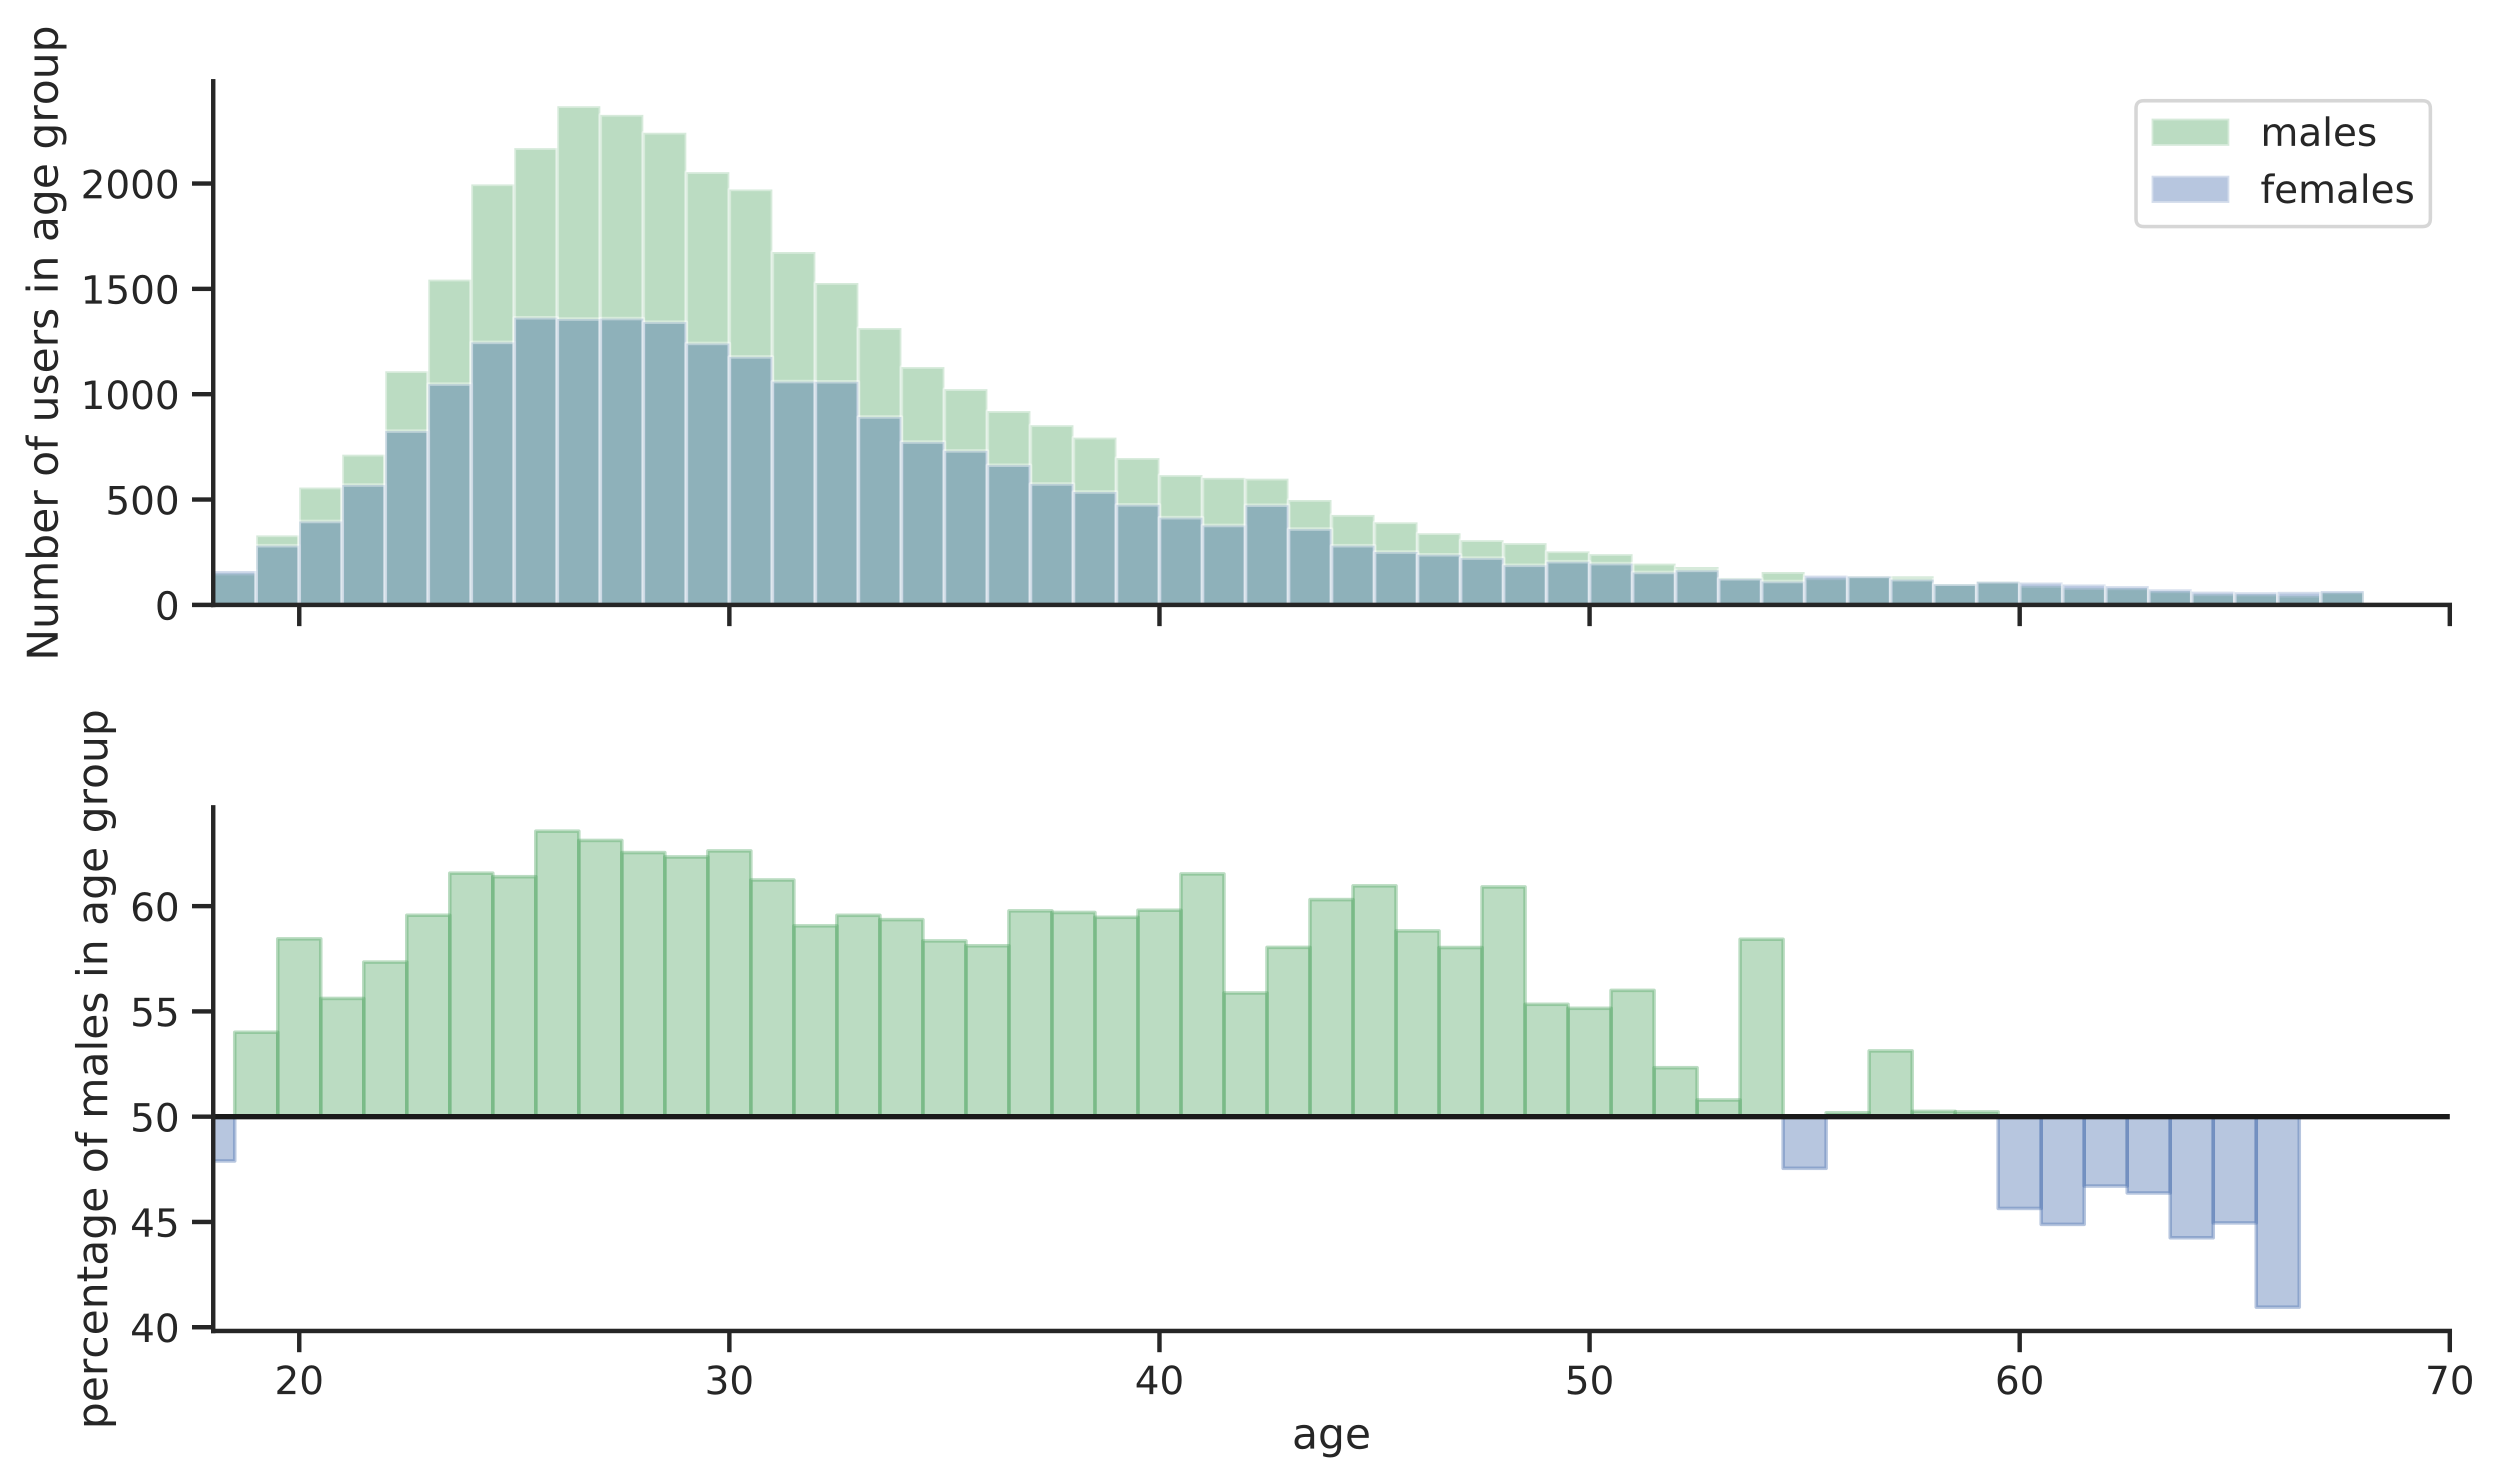 <?xml version="1.0" encoding="utf-8" standalone="no"?>
<!DOCTYPE svg PUBLIC "-//W3C//DTD SVG 1.1//EN"
  "http://www.w3.org/Graphics/SVG/1.1/DTD/svg11.dtd">
<!-- Created with matplotlib (https://matplotlib.org/) -->
<svg height="419.407pt" version="1.1" viewBox="0 0 707.087 419.407" width="707.087pt" xmlns="http://www.w3.org/2000/svg" xmlns:xlink="http://www.w3.org/1999/xlink">
 <defs>
  <style type="text/css">
*{stroke-linecap:butt;stroke-linejoin:round;}
  </style>
 </defs>
 <g id="figure_1">
  <g id="patch_1">
   <path d="M -0 419.407 
L 707.087 419.407 
L 707.087 0 
L -0 0 
z
" style="fill:#ffffff;"/>
  </g>
  <g id="axes_1">
   <g id="patch_2">
    <path d="M 60.309 171.084 
L 692.889 171.084 
L 692.889 22.99 
L 60.309 22.99 
z
" style="fill:#ffffff;"/>
   </g>
   <g id="matplotlib.axis_1">
    <g id="xtick_1">
     <g id="line2d_1">
      <defs>
       <path d="M 0 0 
L 0 6 
" id="mfa1f2e571d" style="stroke:#262626;stroke-width:1.25;"/>
      </defs>
      <g>
       <use style="fill:#262626;stroke:#262626;stroke-width:1.25;" x="84.639" xlink:href="#mfa1f2e571d" y="171.084"/>
      </g>
     </g>
    </g>
    <g id="xtick_2">
     <g id="line2d_2">
      <g>
       <use style="fill:#262626;stroke:#262626;stroke-width:1.25;" x="206.289" xlink:href="#mfa1f2e571d" y="171.084"/>
      </g>
     </g>
    </g>
    <g id="xtick_3">
     <g id="line2d_3">
      <g>
       <use style="fill:#262626;stroke:#262626;stroke-width:1.25;" x="327.939" xlink:href="#mfa1f2e571d" y="171.084"/>
      </g>
     </g>
    </g>
    <g id="xtick_4">
     <g id="line2d_4">
      <g>
       <use style="fill:#262626;stroke:#262626;stroke-width:1.25;" x="449.589" xlink:href="#mfa1f2e571d" y="171.084"/>
      </g>
     </g>
    </g>
    <g id="xtick_5">
     <g id="line2d_5">
      <g>
       <use style="fill:#262626;stroke:#262626;stroke-width:1.25;" x="571.239" xlink:href="#mfa1f2e571d" y="171.084"/>
      </g>
     </g>
    </g>
    <g id="xtick_6">
     <g id="line2d_6">
      <g>
       <use style="fill:#262626;stroke:#262626;stroke-width:1.25;" x="692.889" xlink:href="#mfa1f2e571d" y="171.084"/>
      </g>
     </g>
    </g>
   </g>
   <g id="matplotlib.axis_2">
    <g id="ytick_1">
     <g id="line2d_7">
      <defs>
       <path d="M 0 0 
L -6 0 
" id="m34f28b45ad" style="stroke:#262626;stroke-width:1.25;"/>
      </defs>
      <g>
       <use style="fill:#262626;stroke:#262626;stroke-width:1.25;" x="60.309" xlink:href="#m34f28b45ad" y="171.084"/>
      </g>
     </g>
     <g id="text_1">
      <!-- 0 -->
      <defs>
       <path d="M 31.781 66.406 
Q 24.172 66.406 20.328 58.906 
Q 16.5 51.422 16.5 36.375 
Q 16.5 21.391 20.328 13.891 
Q 24.172 6.391 31.781 6.391 
Q 39.453 6.391 43.281 13.891 
Q 47.125 21.391 47.125 36.375 
Q 47.125 51.422 43.281 58.906 
Q 39.453 66.406 31.781 66.406 
z
M 31.781 74.219 
Q 44.047 74.219 50.516 64.516 
Q 56.984 54.828 56.984 36.375 
Q 56.984 17.969 50.516 8.266 
Q 44.047 -1.422 31.781 -1.422 
Q 19.531 -1.422 13.062 8.266 
Q 6.594 17.969 6.594 36.375 
Q 6.594 54.828 13.062 64.516 
Q 19.531 74.219 31.781 74.219 
z
" id="DejaVuSans-48"/>
      </defs>
      <g style="fill:#262626;" transform="translate(43.81 175.263)scale(0.11 -0.11)">
       <use xlink:href="#DejaVuSans-48"/>
      </g>
     </g>
    </g>
    <g id="ytick_2">
     <g id="line2d_8">
      <g>
       <use style="fill:#262626;stroke:#262626;stroke-width:1.25;" x="60.309" xlink:href="#m34f28b45ad" y="141.291"/>
      </g>
     </g>
     <g id="text_2">
      <!-- 500 -->
      <defs>
       <path d="M 10.797 72.906 
L 49.516 72.906 
L 49.516 64.594 
L 19.828 64.594 
L 19.828 46.734 
Q 21.969 47.469 24.109 47.828 
Q 26.266 48.188 28.422 48.188 
Q 40.625 48.188 47.75 41.5 
Q 54.891 34.812 54.891 23.391 
Q 54.891 11.625 47.562 5.094 
Q 40.234 -1.422 26.906 -1.422 
Q 22.312 -1.422 17.547 -0.641 
Q 12.797 0.141 7.719 1.703 
L 7.719 11.625 
Q 12.109 9.234 16.797 8.062 
Q 21.484 6.891 26.703 6.891 
Q 35.156 6.891 40.078 11.328 
Q 45.016 15.766 45.016 23.391 
Q 45.016 31 40.078 35.438 
Q 35.156 39.891 26.703 39.891 
Q 22.75 39.891 18.812 39.016 
Q 14.891 38.141 10.797 36.281 
z
" id="DejaVuSans-53"/>
      </defs>
      <g style="fill:#262626;" transform="translate(29.812 145.47)scale(0.11 -0.11)">
       <use xlink:href="#DejaVuSans-53"/>
       <use x="63.623" xlink:href="#DejaVuSans-48"/>
       <use x="127.246" xlink:href="#DejaVuSans-48"/>
      </g>
     </g>
    </g>
    <g id="ytick_3">
     <g id="line2d_9">
      <g>
       <use style="fill:#262626;stroke:#262626;stroke-width:1.25;" x="60.309" xlink:href="#m34f28b45ad" y="111.497"/>
      </g>
     </g>
     <g id="text_3">
      <!-- 1000 -->
      <defs>
       <path d="M 12.406 8.297 
L 28.516 8.297 
L 28.516 63.922 
L 10.984 60.406 
L 10.984 69.391 
L 28.422 72.906 
L 38.281 72.906 
L 38.281 8.297 
L 54.391 8.297 
L 54.391 0 
L 12.406 0 
z
" id="DejaVuSans-49"/>
      </defs>
      <g style="fill:#262626;" transform="translate(22.814 115.676)scale(0.11 -0.11)">
       <use xlink:href="#DejaVuSans-49"/>
       <use x="63.623" xlink:href="#DejaVuSans-48"/>
       <use x="127.246" xlink:href="#DejaVuSans-48"/>
       <use x="190.869" xlink:href="#DejaVuSans-48"/>
      </g>
     </g>
    </g>
    <g id="ytick_4">
     <g id="line2d_10">
      <g>
       <use style="fill:#262626;stroke:#262626;stroke-width:1.25;" x="60.309" xlink:href="#m34f28b45ad" y="81.704"/>
      </g>
     </g>
     <g id="text_4">
      <!-- 1500 -->
      <g style="fill:#262626;" transform="translate(22.814 85.883)scale(0.11 -0.11)">
       <use xlink:href="#DejaVuSans-49"/>
       <use x="63.623" xlink:href="#DejaVuSans-53"/>
       <use x="127.246" xlink:href="#DejaVuSans-48"/>
       <use x="190.869" xlink:href="#DejaVuSans-48"/>
      </g>
     </g>
    </g>
    <g id="ytick_5">
     <g id="line2d_11">
      <g>
       <use style="fill:#262626;stroke:#262626;stroke-width:1.25;" x="60.309" xlink:href="#m34f28b45ad" y="51.91"/>
      </g>
     </g>
     <g id="text_5">
      <!-- 2000 -->
      <defs>
       <path d="M 19.188 8.297 
L 53.609 8.297 
L 53.609 0 
L 7.328 0 
L 7.328 8.297 
Q 12.938 14.109 22.625 23.891 
Q 32.328 33.688 34.812 36.531 
Q 39.547 41.844 41.422 45.531 
Q 43.312 49.219 43.312 52.781 
Q 43.312 58.594 39.234 62.25 
Q 35.156 65.922 28.609 65.922 
Q 23.969 65.922 18.812 64.312 
Q 13.672 62.703 7.812 59.422 
L 7.812 69.391 
Q 13.766 71.781 18.938 73 
Q 24.125 74.219 28.422 74.219 
Q 39.75 74.219 46.484 68.547 
Q 53.219 62.891 53.219 53.422 
Q 53.219 48.922 51.531 44.891 
Q 49.859 40.875 45.406 35.406 
Q 44.188 33.984 37.641 27.219 
Q 31.109 20.453 19.188 8.297 
z
" id="DejaVuSans-50"/>
      </defs>
      <g style="fill:#262626;" transform="translate(22.814 56.089)scale(0.11 -0.11)">
       <use xlink:href="#DejaVuSans-50"/>
       <use x="63.623" xlink:href="#DejaVuSans-48"/>
       <use x="127.246" xlink:href="#DejaVuSans-48"/>
       <use x="190.869" xlink:href="#DejaVuSans-48"/>
      </g>
     </g>
    </g>
    <g id="text_6">
     <!-- Number of users in age group -->
     <defs>
      <path d="M 9.812 72.906 
L 23.094 72.906 
L 55.422 11.922 
L 55.422 72.906 
L 64.984 72.906 
L 64.984 0 
L 51.703 0 
L 19.391 60.984 
L 19.391 0 
L 9.812 0 
z
" id="DejaVuSans-78"/>
      <path d="M 8.5 21.578 
L 8.5 54.688 
L 17.484 54.688 
L 17.484 21.922 
Q 17.484 14.156 20.5 10.266 
Q 23.531 6.391 29.594 6.391 
Q 36.859 6.391 41.078 11.031 
Q 45.312 15.672 45.312 23.688 
L 45.312 54.688 
L 54.297 54.688 
L 54.297 0 
L 45.312 0 
L 45.312 8.406 
Q 42.047 3.422 37.719 1 
Q 33.406 -1.422 27.688 -1.422 
Q 18.266 -1.422 13.375 4.438 
Q 8.5 10.297 8.5 21.578 
z
M 31.109 56 
z
" id="DejaVuSans-117"/>
      <path d="M 52 44.188 
Q 55.375 50.25 60.062 53.125 
Q 64.75 56 71.094 56 
Q 79.641 56 84.281 50.016 
Q 88.922 44.047 88.922 33.016 
L 88.922 0 
L 79.891 0 
L 79.891 32.719 
Q 79.891 40.578 77.094 44.375 
Q 74.312 48.188 68.609 48.188 
Q 61.625 48.188 57.562 43.547 
Q 53.516 38.922 53.516 30.906 
L 53.516 0 
L 44.484 0 
L 44.484 32.719 
Q 44.484 40.625 41.703 44.406 
Q 38.922 48.188 33.109 48.188 
Q 26.219 48.188 22.156 43.531 
Q 18.109 38.875 18.109 30.906 
L 18.109 0 
L 9.078 0 
L 9.078 54.688 
L 18.109 54.688 
L 18.109 46.188 
Q 21.188 51.219 25.484 53.609 
Q 29.781 56 35.688 56 
Q 41.656 56 45.828 52.969 
Q 50 49.953 52 44.188 
z
" id="DejaVuSans-109"/>
      <path d="M 48.688 27.297 
Q 48.688 37.203 44.609 42.844 
Q 40.531 48.484 33.406 48.484 
Q 26.266 48.484 22.188 42.844 
Q 18.109 37.203 18.109 27.297 
Q 18.109 17.391 22.188 11.75 
Q 26.266 6.109 33.406 6.109 
Q 40.531 6.109 44.609 11.75 
Q 48.688 17.391 48.688 27.297 
z
M 18.109 46.391 
Q 20.953 51.266 25.266 53.625 
Q 29.594 56 35.594 56 
Q 45.562 56 51.781 48.094 
Q 58.016 40.188 58.016 27.297 
Q 58.016 14.406 51.781 6.484 
Q 45.562 -1.422 35.594 -1.422 
Q 29.594 -1.422 25.266 0.953 
Q 20.953 3.328 18.109 8.203 
L 18.109 0 
L 9.078 0 
L 9.078 75.984 
L 18.109 75.984 
z
" id="DejaVuSans-98"/>
      <path d="M 56.203 29.594 
L 56.203 25.203 
L 14.891 25.203 
Q 15.484 15.922 20.484 11.062 
Q 25.484 6.203 34.422 6.203 
Q 39.594 6.203 44.453 7.469 
Q 49.312 8.734 54.109 11.281 
L 54.109 2.781 
Q 49.266 0.734 44.188 -0.344 
Q 39.109 -1.422 33.891 -1.422 
Q 20.797 -1.422 13.156 6.188 
Q 5.516 13.812 5.516 26.812 
Q 5.516 40.234 12.766 48.109 
Q 20.016 56 32.328 56 
Q 43.359 56 49.781 48.891 
Q 56.203 41.797 56.203 29.594 
z
M 47.219 32.234 
Q 47.125 39.594 43.094 43.984 
Q 39.062 48.391 32.422 48.391 
Q 24.906 48.391 20.391 44.141 
Q 15.875 39.891 15.188 32.172 
z
" id="DejaVuSans-101"/>
      <path d="M 41.109 46.297 
Q 39.594 47.172 37.812 47.578 
Q 36.031 48 33.891 48 
Q 26.266 48 22.188 43.047 
Q 18.109 38.094 18.109 28.812 
L 18.109 0 
L 9.078 0 
L 9.078 54.688 
L 18.109 54.688 
L 18.109 46.188 
Q 20.953 51.172 25.484 53.578 
Q 30.031 56 36.531 56 
Q 37.453 56 38.578 55.875 
Q 39.703 55.766 41.062 55.516 
z
" id="DejaVuSans-114"/>
      <path id="DejaVuSans-32"/>
      <path d="M 30.609 48.391 
Q 23.391 48.391 19.188 42.75 
Q 14.984 37.109 14.984 27.297 
Q 14.984 17.484 19.156 11.844 
Q 23.344 6.203 30.609 6.203 
Q 37.797 6.203 41.984 11.859 
Q 46.188 17.531 46.188 27.297 
Q 46.188 37.016 41.984 42.703 
Q 37.797 48.391 30.609 48.391 
z
M 30.609 56 
Q 42.328 56 49.016 48.375 
Q 55.719 40.766 55.719 27.297 
Q 55.719 13.875 49.016 6.219 
Q 42.328 -1.422 30.609 -1.422 
Q 18.844 -1.422 12.172 6.219 
Q 5.516 13.875 5.516 27.297 
Q 5.516 40.766 12.172 48.375 
Q 18.844 56 30.609 56 
z
" id="DejaVuSans-111"/>
      <path d="M 37.109 75.984 
L 37.109 68.5 
L 28.516 68.5 
Q 23.688 68.5 21.797 66.547 
Q 19.922 64.594 19.922 59.516 
L 19.922 54.688 
L 34.719 54.688 
L 34.719 47.703 
L 19.922 47.703 
L 19.922 0 
L 10.891 0 
L 10.891 47.703 
L 2.297 47.703 
L 2.297 54.688 
L 10.891 54.688 
L 10.891 58.5 
Q 10.891 67.625 15.141 71.797 
Q 19.391 75.984 28.609 75.984 
z
" id="DejaVuSans-102"/>
      <path d="M 44.281 53.078 
L 44.281 44.578 
Q 40.484 46.531 36.375 47.5 
Q 32.281 48.484 27.875 48.484 
Q 21.188 48.484 17.844 46.438 
Q 14.5 44.391 14.5 40.281 
Q 14.5 37.156 16.891 35.375 
Q 19.281 33.594 26.516 31.984 
L 29.594 31.297 
Q 39.156 29.25 43.188 25.516 
Q 47.219 21.781 47.219 15.094 
Q 47.219 7.469 41.188 3.016 
Q 35.156 -1.422 24.609 -1.422 
Q 20.219 -1.422 15.453 -0.562 
Q 10.688 0.297 5.422 2 
L 5.422 11.281 
Q 10.406 8.688 15.234 7.391 
Q 20.062 6.109 24.812 6.109 
Q 31.156 6.109 34.562 8.281 
Q 37.984 10.453 37.984 14.406 
Q 37.984 18.062 35.516 20.016 
Q 33.062 21.969 24.703 23.781 
L 21.578 24.516 
Q 13.234 26.266 9.516 29.906 
Q 5.812 33.547 5.812 39.891 
Q 5.812 47.609 11.281 51.797 
Q 16.75 56 26.812 56 
Q 31.781 56 36.172 55.266 
Q 40.578 54.547 44.281 53.078 
z
" id="DejaVuSans-115"/>
      <path d="M 9.422 54.688 
L 18.406 54.688 
L 18.406 0 
L 9.422 0 
z
M 9.422 75.984 
L 18.406 75.984 
L 18.406 64.594 
L 9.422 64.594 
z
" id="DejaVuSans-105"/>
      <path d="M 54.891 33.016 
L 54.891 0 
L 45.906 0 
L 45.906 32.719 
Q 45.906 40.484 42.875 44.328 
Q 39.844 48.188 33.797 48.188 
Q 26.516 48.188 22.312 43.547 
Q 18.109 38.922 18.109 30.906 
L 18.109 0 
L 9.078 0 
L 9.078 54.688 
L 18.109 54.688 
L 18.109 46.188 
Q 21.344 51.125 25.703 53.562 
Q 30.078 56 35.797 56 
Q 45.219 56 50.047 50.172 
Q 54.891 44.344 54.891 33.016 
z
" id="DejaVuSans-110"/>
      <path d="M 34.281 27.484 
Q 23.391 27.484 19.188 25 
Q 14.984 22.516 14.984 16.5 
Q 14.984 11.719 18.141 8.906 
Q 21.297 6.109 26.703 6.109 
Q 34.188 6.109 38.703 11.406 
Q 43.219 16.703 43.219 25.484 
L 43.219 27.484 
z
M 52.203 31.203 
L 52.203 0 
L 43.219 0 
L 43.219 8.297 
Q 40.141 3.328 35.547 0.953 
Q 30.953 -1.422 24.312 -1.422 
Q 15.922 -1.422 10.953 3.297 
Q 6 8.016 6 15.922 
Q 6 25.141 12.172 29.828 
Q 18.359 34.516 30.609 34.516 
L 43.219 34.516 
L 43.219 35.406 
Q 43.219 41.609 39.141 45 
Q 35.062 48.391 27.688 48.391 
Q 23 48.391 18.547 47.266 
Q 14.109 46.141 10.016 43.891 
L 10.016 52.203 
Q 14.938 54.109 19.578 55.047 
Q 24.219 56 28.609 56 
Q 40.484 56 46.344 49.844 
Q 52.203 43.703 52.203 31.203 
z
" id="DejaVuSans-97"/>
      <path d="M 45.406 27.984 
Q 45.406 37.75 41.375 43.109 
Q 37.359 48.484 30.078 48.484 
Q 22.859 48.484 18.828 43.109 
Q 14.797 37.75 14.797 27.984 
Q 14.797 18.266 18.828 12.891 
Q 22.859 7.516 30.078 7.516 
Q 37.359 7.516 41.375 12.891 
Q 45.406 18.266 45.406 27.984 
z
M 54.391 6.781 
Q 54.391 -7.172 48.188 -13.984 
Q 42 -20.797 29.203 -20.797 
Q 24.469 -20.797 20.266 -20.094 
Q 16.062 -19.391 12.109 -17.922 
L 12.109 -9.188 
Q 16.062 -11.328 19.922 -12.344 
Q 23.781 -13.375 27.781 -13.375 
Q 36.625 -13.375 41.016 -8.766 
Q 45.406 -4.156 45.406 5.172 
L 45.406 9.625 
Q 42.625 4.781 38.281 2.391 
Q 33.938 0 27.875 0 
Q 17.828 0 11.672 7.656 
Q 5.516 15.328 5.516 27.984 
Q 5.516 40.672 11.672 48.328 
Q 17.828 56 27.875 56 
Q 33.938 56 38.281 53.609 
Q 42.625 51.219 45.406 46.391 
L 45.406 54.688 
L 54.391 54.688 
z
" id="DejaVuSans-103"/>
      <path d="M 18.109 8.203 
L 18.109 -20.797 
L 9.078 -20.797 
L 9.078 54.688 
L 18.109 54.688 
L 18.109 46.391 
Q 20.953 51.266 25.266 53.625 
Q 29.594 56 35.594 56 
Q 45.562 56 51.781 48.094 
Q 58.016 40.188 58.016 27.297 
Q 58.016 14.406 51.781 6.484 
Q 45.562 -1.422 35.594 -1.422 
Q 29.594 -1.422 25.266 0.953 
Q 20.953 3.328 18.109 8.203 
z
M 48.688 27.297 
Q 48.688 37.203 44.609 42.844 
Q 40.531 48.484 33.406 48.484 
Q 26.266 48.484 22.188 42.844 
Q 18.109 37.203 18.109 27.297 
Q 18.109 17.391 22.188 11.75 
Q 26.266 6.109 33.406 6.109 
Q 40.531 6.109 44.609 11.75 
Q 48.688 17.391 48.688 27.297 
z
" id="DejaVuSans-112"/>
     </defs>
     <g style="fill:#262626;" transform="translate(16.318 186.874)rotate(-90)scale(0.12 -0.12)">
      <use xlink:href="#DejaVuSans-78"/>
      <use x="74.805" xlink:href="#DejaVuSans-117"/>
      <use x="138.184" xlink:href="#DejaVuSans-109"/>
      <use x="235.596" xlink:href="#DejaVuSans-98"/>
      <use x="299.072" xlink:href="#DejaVuSans-101"/>
      <use x="360.596" xlink:href="#DejaVuSans-114"/>
      <use x="401.709" xlink:href="#DejaVuSans-32"/>
      <use x="433.496" xlink:href="#DejaVuSans-111"/>
      <use x="494.678" xlink:href="#DejaVuSans-102"/>
      <use x="529.883" xlink:href="#DejaVuSans-32"/>
      <use x="561.67" xlink:href="#DejaVuSans-117"/>
      <use x="625.049" xlink:href="#DejaVuSans-115"/>
      <use x="677.148" xlink:href="#DejaVuSans-101"/>
      <use x="738.672" xlink:href="#DejaVuSans-114"/>
      <use x="779.785" xlink:href="#DejaVuSans-115"/>
      <use x="831.885" xlink:href="#DejaVuSans-32"/>
      <use x="863.672" xlink:href="#DejaVuSans-105"/>
      <use x="891.455" xlink:href="#DejaVuSans-110"/>
      <use x="954.834" xlink:href="#DejaVuSans-32"/>
      <use x="986.621" xlink:href="#DejaVuSans-97"/>
      <use x="1047.9" xlink:href="#DejaVuSans-103"/>
      <use x="1111.377" xlink:href="#DejaVuSans-101"/>
      <use x="1172.9" xlink:href="#DejaVuSans-32"/>
      <use x="1204.688" xlink:href="#DejaVuSans-103"/>
      <use x="1268.164" xlink:href="#DejaVuSans-114"/>
      <use x="1309.246" xlink:href="#DejaVuSans-111"/>
      <use x="1370.428" xlink:href="#DejaVuSans-117"/>
      <use x="1433.807" xlink:href="#DejaVuSans-112"/>
     </g>
    </g>
   </g>
   <g id="patch_3">
    <path clip-path="url(#p24aa4dce5f)" d="M 60.309 171.084 
L 72.474 171.084 
L 72.474 162.265 
L 60.309 162.265 
z
" style="fill:#55a868;opacity:0.4;stroke:#ffffff;stroke-linejoin:miter;"/>
   </g>
   <g id="patch_4">
    <path clip-path="url(#p24aa4dce5f)" d="M 72.474 171.084 
L 84.639 171.084 
L 84.639 151.42 
L 72.474 151.42 
z
" style="fill:#55a868;opacity:0.4;stroke:#ffffff;stroke-linejoin:miter;"/>
   </g>
   <g id="patch_5">
    <path clip-path="url(#p24aa4dce5f)" d="M 84.639 171.084 
L 96.804 171.084 
L 96.804 137.894 
L 84.639 137.894 
z
" style="fill:#55a868;opacity:0.4;stroke:#ffffff;stroke-linejoin:miter;"/>
   </g>
   <g id="patch_6">
    <path clip-path="url(#p24aa4dce5f)" d="M 96.804 171.084 
L 108.969 171.084 
L 108.969 128.599 
L 96.804 128.599 
z
" style="fill:#55a868;opacity:0.4;stroke:#ffffff;stroke-linejoin:miter;"/>
   </g>
   <g id="patch_7">
    <path clip-path="url(#p24aa4dce5f)" d="M 108.969 171.084 
L 121.134 171.084 
L 121.134 105.002 
L 108.969 105.002 
z
" style="fill:#55a868;opacity:0.4;stroke:#ffffff;stroke-linejoin:miter;"/>
   </g>
   <g id="patch_8">
    <path clip-path="url(#p24aa4dce5f)" d="M 121.134 171.084 
L 133.299 171.084 
L 133.299 79.082 
L 121.134 79.082 
z
" style="fill:#55a868;opacity:0.4;stroke:#ffffff;stroke-linejoin:miter;"/>
   </g>
   <g id="patch_9">
    <path clip-path="url(#p24aa4dce5f)" d="M 133.299 171.084 
L 145.464 171.084 
L 145.464 52.148 
L 133.299 52.148 
z
" style="fill:#55a868;opacity:0.4;stroke:#ffffff;stroke-linejoin:miter;"/>
   </g>
   <g id="patch_10">
    <path clip-path="url(#p24aa4dce5f)" d="M 145.464 171.084 
L 157.629 171.084 
L 157.629 41.899 
L 145.464 41.899 
z
" style="fill:#55a868;opacity:0.4;stroke:#ffffff;stroke-linejoin:miter;"/>
   </g>
   <g id="patch_11">
    <path clip-path="url(#p24aa4dce5f)" d="M 157.629 171.084 
L 169.794 171.084 
L 169.794 30.042 
L 157.629 30.042 
z
" style="fill:#55a868;opacity:0.4;stroke:#ffffff;stroke-linejoin:miter;"/>
   </g>
   <g id="patch_12">
    <path clip-path="url(#p24aa4dce5f)" d="M 169.794 171.084 
L 181.959 171.084 
L 181.959 32.485 
L 169.794 32.485 
z
" style="fill:#55a868;opacity:0.4;stroke:#ffffff;stroke-linejoin:miter;"/>
   </g>
   <g id="patch_13">
    <path clip-path="url(#p24aa4dce5f)" d="M 181.959 171.084 
L 194.124 171.084 
L 194.124 37.55 
L 181.959 37.55 
z
" style="fill:#55a868;opacity:0.4;stroke:#ffffff;stroke-linejoin:miter;"/>
   </g>
   <g id="patch_14">
    <path clip-path="url(#p24aa4dce5f)" d="M 194.124 171.084 
L 206.289 171.084 
L 206.289 48.692 
L 194.124 48.692 
z
" style="fill:#55a868;opacity:0.4;stroke:#ffffff;stroke-linejoin:miter;"/>
   </g>
   <g id="patch_15">
    <path clip-path="url(#p24aa4dce5f)" d="M 206.289 171.084 
L 218.454 171.084 
L 218.454 53.579 
L 206.289 53.579 
z
" style="fill:#55a868;opacity:0.4;stroke:#ffffff;stroke-linejoin:miter;"/>
   </g>
   <g id="patch_16">
    <path clip-path="url(#p24aa4dce5f)" d="M 218.454 171.084 
L 230.619 171.084 
L 230.619 71.276 
L 218.454 71.276 
z
" style="fill:#55a868;opacity:0.4;stroke:#ffffff;stroke-linejoin:miter;"/>
   </g>
   <g id="patch_17">
    <path clip-path="url(#p24aa4dce5f)" d="M 230.619 171.084 
L 242.784 171.084 
L 242.784 80.035 
L 230.619 80.035 
z
" style="fill:#55a868;opacity:0.4;stroke:#ffffff;stroke-linejoin:miter;"/>
   </g>
   <g id="patch_18">
    <path clip-path="url(#p24aa4dce5f)" d="M 242.784 171.084 
L 254.949 171.084 
L 254.949 92.787 
L 242.784 92.787 
z
" style="fill:#55a868;opacity:0.4;stroke:#ffffff;stroke-linejoin:miter;"/>
   </g>
   <g id="patch_19">
    <path clip-path="url(#p24aa4dce5f)" d="M 254.949 171.084 
L 267.114 171.084 
L 267.114 103.81 
L 254.949 103.81 
z
" style="fill:#55a868;opacity:0.4;stroke:#ffffff;stroke-linejoin:miter;"/>
   </g>
   <g id="patch_20">
    <path clip-path="url(#p24aa4dce5f)" d="M 267.114 171.084 
L 279.279 171.084 
L 279.279 110.067 
L 267.114 110.067 
z
" style="fill:#55a868;opacity:0.4;stroke:#ffffff;stroke-linejoin:miter;"/>
   </g>
   <g id="patch_21">
    <path clip-path="url(#p24aa4dce5f)" d="M 279.279 171.084 
L 291.444 171.084 
L 291.444 116.264 
L 279.279 116.264 
z
" style="fill:#55a868;opacity:0.4;stroke:#ffffff;stroke-linejoin:miter;"/>
   </g>
   <g id="patch_22">
    <path clip-path="url(#p24aa4dce5f)" d="M 291.444 171.084 
L 303.609 171.084 
L 303.609 120.256 
L 291.444 120.256 
z
" style="fill:#55a868;opacity:0.4;stroke:#ffffff;stroke-linejoin:miter;"/>
   </g>
   <g id="patch_23">
    <path clip-path="url(#p24aa4dce5f)" d="M 303.609 171.084 
L 315.774 171.084 
L 315.774 123.772 
L 303.609 123.772 
z
" style="fill:#55a868;opacity:0.4;stroke:#ffffff;stroke-linejoin:miter;"/>
   </g>
   <g id="patch_24">
    <path clip-path="url(#p24aa4dce5f)" d="M 315.774 171.084 
L 327.939 171.084 
L 327.939 129.552 
L 315.774 129.552 
z
" style="fill:#55a868;opacity:0.4;stroke:#ffffff;stroke-linejoin:miter;"/>
   </g>
   <g id="patch_25">
    <path clip-path="url(#p24aa4dce5f)" d="M 327.939 171.084 
L 340.104 171.084 
L 340.104 134.379 
L 327.939 134.379 
z
" style="fill:#55a868;opacity:0.4;stroke:#ffffff;stroke-linejoin:miter;"/>
   </g>
   <g id="patch_26">
    <path clip-path="url(#p24aa4dce5f)" d="M 340.104 171.084 
L 352.269 171.084 
L 352.269 135.153 
L 340.104 135.153 
z
" style="fill:#55a868;opacity:0.4;stroke:#ffffff;stroke-linejoin:miter;"/>
   </g>
   <g id="patch_27">
    <path clip-path="url(#p24aa4dce5f)" d="M 352.269 171.084 
L 364.434 171.084 
L 364.434 135.392 
L 352.269 135.392 
z
" style="fill:#55a868;opacity:0.4;stroke:#ffffff;stroke-linejoin:miter;"/>
   </g>
   <g id="patch_28">
    <path clip-path="url(#p24aa4dce5f)" d="M 364.434 171.084 
L 376.599 171.084 
L 376.599 141.41 
L 364.434 141.41 
z
" style="fill:#55a868;opacity:0.4;stroke:#ffffff;stroke-linejoin:miter;"/>
   </g>
   <g id="patch_29">
    <path clip-path="url(#p24aa4dce5f)" d="M 376.599 171.084 
L 388.764 171.084 
L 388.764 145.641 
L 376.599 145.641 
z
" style="fill:#55a868;opacity:0.4;stroke:#ffffff;stroke-linejoin:miter;"/>
   </g>
   <g id="patch_30">
    <path clip-path="url(#p24aa4dce5f)" d="M 388.764 171.084 
L 400.929 171.084 
L 400.929 147.726 
L 388.764 147.726 
z
" style="fill:#55a868;opacity:0.4;stroke:#ffffff;stroke-linejoin:miter;"/>
   </g>
   <g id="patch_31">
    <path clip-path="url(#p24aa4dce5f)" d="M 400.929 171.084 
L 413.094 171.084 
L 413.094 150.825 
L 400.929 150.825 
z
" style="fill:#55a868;opacity:0.4;stroke:#ffffff;stroke-linejoin:miter;"/>
   </g>
   <g id="patch_32">
    <path clip-path="url(#p24aa4dce5f)" d="M 413.094 171.084 
L 425.259 171.084 
L 425.259 152.791 
L 413.094 152.791 
z
" style="fill:#55a868;opacity:0.4;stroke:#ffffff;stroke-linejoin:miter;"/>
   </g>
   <g id="patch_33">
    <path clip-path="url(#p24aa4dce5f)" d="M 425.259 171.084 
L 437.424 171.084 
L 437.424 153.625 
L 425.259 153.625 
z
" style="fill:#55a868;opacity:0.4;stroke:#ffffff;stroke-linejoin:miter;"/>
   </g>
   <g id="patch_34">
    <path clip-path="url(#p24aa4dce5f)" d="M 437.424 171.084 
L 449.589 171.084 
L 449.589 155.949 
L 437.424 155.949 
z
" style="fill:#55a868;opacity:0.4;stroke:#ffffff;stroke-linejoin:miter;"/>
   </g>
   <g id="patch_35">
    <path clip-path="url(#p24aa4dce5f)" d="M 449.589 171.084 
L 461.754 171.084 
L 461.754 156.724 
L 449.589 156.724 
z
" style="fill:#55a868;opacity:0.4;stroke:#ffffff;stroke-linejoin:miter;"/>
   </g>
   <g id="patch_36">
    <path clip-path="url(#p24aa4dce5f)" d="M 461.754 171.084 
L 473.919 171.084 
L 473.919 159.405 
L 461.754 159.405 
z
" style="fill:#55a868;opacity:0.4;stroke:#ffffff;stroke-linejoin:miter;"/>
   </g>
   <g id="patch_37">
    <path clip-path="url(#p24aa4dce5f)" d="M 473.919 171.084 
L 486.084 171.084 
L 486.084 160.359 
L 473.919 160.359 
z
" style="fill:#55a868;opacity:0.4;stroke:#ffffff;stroke-linejoin:miter;"/>
   </g>
   <g id="patch_38">
    <path clip-path="url(#p24aa4dce5f)" d="M 486.084 171.084 
L 498.249 171.084 
L 498.249 163.457 
L 486.084 163.457 
z
" style="fill:#55a868;opacity:0.4;stroke:#ffffff;stroke-linejoin:miter;"/>
   </g>
   <g id="patch_39">
    <path clip-path="url(#p24aa4dce5f)" d="M 498.249 171.084 
L 510.414 171.084 
L 510.414 161.789 
L 498.249 161.789 
z
" style="fill:#55a868;opacity:0.4;stroke:#ffffff;stroke-linejoin:miter;"/>
   </g>
   <g id="patch_40">
    <path clip-path="url(#p24aa4dce5f)" d="M 510.414 171.084 
L 522.579 171.084 
L 522.579 163.576 
L 510.414 163.576 
z
" style="fill:#55a868;opacity:0.4;stroke:#ffffff;stroke-linejoin:miter;"/>
   </g>
   <g id="patch_41">
    <path clip-path="url(#p24aa4dce5f)" d="M 522.579 171.084 
L 534.744 171.084 
L 534.744 162.98 
L 522.579 162.98 
z
" style="fill:#55a868;opacity:0.4;stroke:#ffffff;stroke-linejoin:miter;"/>
   </g>
   <g id="patch_42">
    <path clip-path="url(#p24aa4dce5f)" d="M 534.744 171.084 
L 546.909 171.084 
L 546.909 162.98 
L 534.744 162.98 
z
" style="fill:#55a868;opacity:0.4;stroke:#ffffff;stroke-linejoin:miter;"/>
   </g>
   <g id="patch_43">
    <path clip-path="url(#p24aa4dce5f)" d="M 546.909 171.084 
L 559.074 171.084 
L 559.074 165.185 
L 546.909 165.185 
z
" style="fill:#55a868;opacity:0.4;stroke:#ffffff;stroke-linejoin:miter;"/>
   </g>
   <g id="patch_44">
    <path clip-path="url(#p24aa4dce5f)" d="M 559.074 171.084 
L 571.239 171.084 
L 571.239 164.47 
L 559.074 164.47 
z
" style="fill:#55a868;opacity:0.4;stroke:#ffffff;stroke-linejoin:miter;"/>
   </g>
   <g id="patch_45">
    <path clip-path="url(#p24aa4dce5f)" d="M 571.239 171.084 
L 583.404 171.084 
L 583.404 165.781 
L 571.239 165.781 
z
" style="fill:#55a868;opacity:0.4;stroke:#ffffff;stroke-linejoin:miter;"/>
   </g>
   <g id="patch_46">
    <path clip-path="url(#p24aa4dce5f)" d="M 583.404 171.084 
L 595.569 171.084 
L 595.569 166.377 
L 583.404 166.377 
z
" style="fill:#55a868;opacity:0.4;stroke:#ffffff;stroke-linejoin:miter;"/>
   </g>
   <g id="patch_47">
    <path clip-path="url(#p24aa4dce5f)" d="M 595.569 171.084 
L 607.734 171.084 
L 607.734 166.436 
L 595.569 166.436 
z
" style="fill:#55a868;opacity:0.4;stroke:#ffffff;stroke-linejoin:miter;"/>
   </g>
   <g id="patch_48">
    <path clip-path="url(#p24aa4dce5f)" d="M 607.734 171.084 
L 619.899 171.084 
L 619.899 167.271 
L 607.734 167.271 
z
" style="fill:#55a868;opacity:0.4;stroke:#ffffff;stroke-linejoin:miter;"/>
   </g>
   <g id="patch_49">
    <path clip-path="url(#p24aa4dce5f)" d="M 619.899 171.084 
L 632.064 171.084 
L 632.064 168.105 
L 619.899 168.105 
z
" style="fill:#55a868;opacity:0.4;stroke:#ffffff;stroke-linejoin:miter;"/>
   </g>
   <g id="patch_50">
    <path clip-path="url(#p24aa4dce5f)" d="M 632.064 171.084 
L 644.229 171.084 
L 644.229 168.164 
L 632.064 168.164 
z
" style="fill:#55a868;opacity:0.4;stroke:#ffffff;stroke-linejoin:miter;"/>
   </g>
   <g id="patch_51">
    <path clip-path="url(#p24aa4dce5f)" d="M 644.229 171.084 
L 656.394 171.084 
L 656.394 168.522 
L 644.229 168.522 
z
" style="fill:#55a868;opacity:0.4;stroke:#ffffff;stroke-linejoin:miter;"/>
   </g>
   <g id="patch_52">
    <path clip-path="url(#p24aa4dce5f)" d="M 656.394 171.084 
L 668.559 171.084 
L 668.559 167.569 
L 656.394 167.569 
z
" style="fill:#55a868;opacity:0.4;stroke:#ffffff;stroke-linejoin:miter;"/>
   </g>
   <g id="patch_53">
    <path clip-path="url(#p24aa4dce5f)" d="M 60.309 171.084 
L 72.474 171.084 
L 72.474 161.491 
L 60.309 161.491 
z
" style="fill:#4c72b0;opacity:0.4;stroke:#ffffff;stroke-linejoin:miter;"/>
   </g>
   <g id="patch_54">
    <path clip-path="url(#p24aa4dce5f)" d="M 72.474 171.084 
L 84.639 171.084 
L 84.639 154.34 
L 72.474 154.34 
z
" style="fill:#4c72b0;opacity:0.4;stroke:#ffffff;stroke-linejoin:miter;"/>
   </g>
   <g id="patch_55">
    <path clip-path="url(#p24aa4dce5f)" d="M 84.639 171.084 
L 96.804 171.084 
L 96.804 147.488 
L 84.639 147.488 
z
" style="fill:#4c72b0;opacity:0.4;stroke:#ffffff;stroke-linejoin:miter;"/>
   </g>
   <g id="patch_56">
    <path clip-path="url(#p24aa4dce5f)" d="M 96.804 171.084 
L 108.969 171.084 
L 108.969 137.179 
L 96.804 137.179 
z
" style="fill:#4c72b0;opacity:0.4;stroke:#ffffff;stroke-linejoin:miter;"/>
   </g>
   <g id="patch_57">
    <path clip-path="url(#p24aa4dce5f)" d="M 108.969 171.084 
L 121.134 171.084 
L 121.134 121.925 
L 108.969 121.925 
z
" style="fill:#4c72b0;opacity:0.4;stroke:#ffffff;stroke-linejoin:miter;"/>
   </g>
   <g id="patch_58">
    <path clip-path="url(#p24aa4dce5f)" d="M 121.134 171.084 
L 133.299 171.084 
L 133.299 108.637 
L 121.134 108.637 
z
" style="fill:#4c72b0;opacity:0.4;stroke:#ffffff;stroke-linejoin:miter;"/>
   </g>
   <g id="patch_59">
    <path clip-path="url(#p24aa4dce5f)" d="M 133.299 171.084 
L 145.464 171.084 
L 145.464 96.839 
L 133.299 96.839 
z
" style="fill:#4c72b0;opacity:0.4;stroke:#ffffff;stroke-linejoin:miter;"/>
   </g>
   <g id="patch_60">
    <path clip-path="url(#p24aa4dce5f)" d="M 145.464 171.084 
L 157.629 171.084 
L 157.629 89.867 
L 145.464 89.867 
z
" style="fill:#4c72b0;opacity:0.4;stroke:#ffffff;stroke-linejoin:miter;"/>
   </g>
   <g id="patch_61">
    <path clip-path="url(#p24aa4dce5f)" d="M 157.629 171.084 
L 169.794 171.084 
L 169.794 90.225 
L 157.629 90.225 
z
" style="fill:#4c72b0;opacity:0.4;stroke:#ffffff;stroke-linejoin:miter;"/>
   </g>
   <g id="patch_62">
    <path clip-path="url(#p24aa4dce5f)" d="M 169.794 171.084 
L 181.959 171.084 
L 181.959 90.105 
L 169.794 90.105 
z
" style="fill:#4c72b0;opacity:0.4;stroke:#ffffff;stroke-linejoin:miter;"/>
   </g>
   <g id="patch_63">
    <path clip-path="url(#p24aa4dce5f)" d="M 181.959 171.084 
L 194.124 171.084 
L 194.124 91.118 
L 181.959 91.118 
z
" style="fill:#4c72b0;opacity:0.4;stroke:#ffffff;stroke-linejoin:miter;"/>
   </g>
   <g id="patch_64">
    <path clip-path="url(#p24aa4dce5f)" d="M 194.124 171.084 
L 206.289 171.084 
L 206.289 97.137 
L 194.124 97.137 
z
" style="fill:#4c72b0;opacity:0.4;stroke:#ffffff;stroke-linejoin:miter;"/>
   </g>
   <g id="patch_65">
    <path clip-path="url(#p24aa4dce5f)" d="M 206.289 171.084 
L 218.454 171.084 
L 218.454 100.95 
L 206.289 100.95 
z
" style="fill:#4c72b0;opacity:0.4;stroke:#ffffff;stroke-linejoin:miter;"/>
   </g>
   <g id="patch_66">
    <path clip-path="url(#p24aa4dce5f)" d="M 218.454 171.084 
L 230.619 171.084 
L 230.619 107.922 
L 218.454 107.922 
z
" style="fill:#4c72b0;opacity:0.4;stroke:#ffffff;stroke-linejoin:miter;"/>
   </g>
   <g id="patch_67">
    <path clip-path="url(#p24aa4dce5f)" d="M 230.619 171.084 
L 242.784 171.084 
L 242.784 107.982 
L 230.619 107.982 
z
" style="fill:#4c72b0;opacity:0.4;stroke:#ffffff;stroke-linejoin:miter;"/>
   </g>
   <g id="patch_68">
    <path clip-path="url(#p24aa4dce5f)" d="M 242.784 171.084 
L 254.949 171.084 
L 254.949 117.933 
L 242.784 117.933 
z
" style="fill:#4c72b0;opacity:0.4;stroke:#ffffff;stroke-linejoin:miter;"/>
   </g>
   <g id="patch_69">
    <path clip-path="url(#p24aa4dce5f)" d="M 254.949 171.084 
L 267.114 171.084 
L 267.114 125.023 
L 254.949 125.023 
z
" style="fill:#4c72b0;opacity:0.4;stroke:#ffffff;stroke-linejoin:miter;"/>
   </g>
   <g id="patch_70">
    <path clip-path="url(#p24aa4dce5f)" d="M 267.114 171.084 
L 279.279 171.084 
L 279.279 127.526 
L 267.114 127.526 
z
" style="fill:#4c72b0;opacity:0.4;stroke:#ffffff;stroke-linejoin:miter;"/>
   </g>
   <g id="patch_71">
    <path clip-path="url(#p24aa4dce5f)" d="M 279.279 171.084 
L 291.444 171.084 
L 291.444 131.578 
L 279.279 131.578 
z
" style="fill:#4c72b0;opacity:0.4;stroke:#ffffff;stroke-linejoin:miter;"/>
   </g>
   <g id="patch_72">
    <path clip-path="url(#p24aa4dce5f)" d="M 291.444 171.084 
L 303.609 171.084 
L 303.609 136.881 
L 291.444 136.881 
z
" style="fill:#4c72b0;opacity:0.4;stroke:#ffffff;stroke-linejoin:miter;"/>
   </g>
   <g id="patch_73">
    <path clip-path="url(#p24aa4dce5f)" d="M 303.609 171.084 
L 315.774 171.084 
L 315.774 139.146 
L 303.609 139.146 
z
" style="fill:#4c72b0;opacity:0.4;stroke:#ffffff;stroke-linejoin:miter;"/>
   </g>
   <g id="patch_74">
    <path clip-path="url(#p24aa4dce5f)" d="M 315.774 171.084 
L 327.939 171.084 
L 327.939 142.78 
L 315.774 142.78 
z
" style="fill:#4c72b0;opacity:0.4;stroke:#ffffff;stroke-linejoin:miter;"/>
   </g>
   <g id="patch_75">
    <path clip-path="url(#p24aa4dce5f)" d="M 327.939 171.084 
L 340.104 171.084 
L 340.104 146.415 
L 327.939 146.415 
z
" style="fill:#4c72b0;opacity:0.4;stroke:#ffffff;stroke-linejoin:miter;"/>
   </g>
   <g id="patch_76">
    <path clip-path="url(#p24aa4dce5f)" d="M 340.104 171.084 
L 352.269 171.084 
L 352.269 148.62 
L 340.104 148.62 
z
" style="fill:#4c72b0;opacity:0.4;stroke:#ffffff;stroke-linejoin:miter;"/>
   </g>
   <g id="patch_77">
    <path clip-path="url(#p24aa4dce5f)" d="M 352.269 171.084 
L 364.434 171.084 
L 364.434 142.9 
L 352.269 142.9 
z
" style="fill:#4c72b0;opacity:0.4;stroke:#ffffff;stroke-linejoin:miter;"/>
   </g>
   <g id="patch_78">
    <path clip-path="url(#p24aa4dce5f)" d="M 364.434 171.084 
L 376.599 171.084 
L 376.599 149.633 
L 364.434 149.633 
z
" style="fill:#4c72b0;opacity:0.4;stroke:#ffffff;stroke-linejoin:miter;"/>
   </g>
   <g id="patch_79">
    <path clip-path="url(#p24aa4dce5f)" d="M 376.599 171.084 
L 388.764 171.084 
L 388.764 154.34 
L 376.599 154.34 
z
" style="fill:#4c72b0;opacity:0.4;stroke:#ffffff;stroke-linejoin:miter;"/>
   </g>
   <g id="patch_80">
    <path clip-path="url(#p24aa4dce5f)" d="M 388.764 171.084 
L 400.929 171.084 
L 400.929 156.128 
L 388.764 156.128 
z
" style="fill:#4c72b0;opacity:0.4;stroke:#ffffff;stroke-linejoin:miter;"/>
   </g>
   <g id="patch_81">
    <path clip-path="url(#p24aa4dce5f)" d="M 400.929 171.084 
L 413.094 171.084 
L 413.094 156.902 
L 400.929 156.902 
z
" style="fill:#4c72b0;opacity:0.4;stroke:#ffffff;stroke-linejoin:miter;"/>
   </g>
   <g id="patch_82">
    <path clip-path="url(#p24aa4dce5f)" d="M 413.094 171.084 
L 425.259 171.084 
L 425.259 157.856 
L 413.094 157.856 
z
" style="fill:#4c72b0;opacity:0.4;stroke:#ffffff;stroke-linejoin:miter;"/>
   </g>
   <g id="patch_83">
    <path clip-path="url(#p24aa4dce5f)" d="M 425.259 171.084 
L 437.424 171.084 
L 437.424 159.882 
L 425.259 159.882 
z
" style="fill:#4c72b0;opacity:0.4;stroke:#ffffff;stroke-linejoin:miter;"/>
   </g>
   <g id="patch_84">
    <path clip-path="url(#p24aa4dce5f)" d="M 437.424 171.084 
L 449.589 171.084 
L 449.589 158.869 
L 437.424 158.869 
z
" style="fill:#4c72b0;opacity:0.4;stroke:#ffffff;stroke-linejoin:miter;"/>
   </g>
   <g id="patch_85">
    <path clip-path="url(#p24aa4dce5f)" d="M 449.589 171.084 
L 461.754 171.084 
L 461.754 159.405 
L 449.589 159.405 
z
" style="fill:#4c72b0;opacity:0.4;stroke:#ffffff;stroke-linejoin:miter;"/>
   </g>
   <g id="patch_86">
    <path clip-path="url(#p24aa4dce5f)" d="M 461.754 171.084 
L 473.919 171.084 
L 473.919 161.908 
L 461.754 161.908 
z
" style="fill:#4c72b0;opacity:0.4;stroke:#ffffff;stroke-linejoin:miter;"/>
   </g>
   <g id="patch_87">
    <path clip-path="url(#p24aa4dce5f)" d="M 473.919 171.084 
L 486.084 171.084 
L 486.084 161.312 
L 473.919 161.312 
z
" style="fill:#4c72b0;opacity:0.4;stroke:#ffffff;stroke-linejoin:miter;"/>
   </g>
   <g id="patch_88">
    <path clip-path="url(#p24aa4dce5f)" d="M 486.084 171.084 
L 498.249 171.084 
L 498.249 163.695 
L 486.084 163.695 
z
" style="fill:#4c72b0;opacity:0.4;stroke:#ffffff;stroke-linejoin:miter;"/>
   </g>
   <g id="patch_89">
    <path clip-path="url(#p24aa4dce5f)" d="M 498.249 171.084 
L 510.414 171.084 
L 510.414 164.47 
L 498.249 164.47 
z
" style="fill:#4c72b0;opacity:0.4;stroke:#ffffff;stroke-linejoin:miter;"/>
   </g>
   <g id="patch_90">
    <path clip-path="url(#p24aa4dce5f)" d="M 510.414 171.084 
L 522.579 171.084 
L 522.579 162.802 
L 510.414 162.802 
z
" style="fill:#4c72b0;opacity:0.4;stroke:#ffffff;stroke-linejoin:miter;"/>
   </g>
   <g id="patch_91">
    <path clip-path="url(#p24aa4dce5f)" d="M 522.579 171.084 
L 534.744 171.084 
L 534.744 163.04 
L 522.579 163.04 
z
" style="fill:#4c72b0;opacity:0.4;stroke:#ffffff;stroke-linejoin:miter;"/>
   </g>
   <g id="patch_92">
    <path clip-path="url(#p24aa4dce5f)" d="M 534.744 171.084 
L 546.909 171.084 
L 546.909 163.934 
L 534.744 163.934 
z
" style="fill:#4c72b0;opacity:0.4;stroke:#ffffff;stroke-linejoin:miter;"/>
   </g>
   <g id="patch_93">
    <path clip-path="url(#p24aa4dce5f)" d="M 546.909 171.084 
L 559.074 171.084 
L 559.074 165.245 
L 546.909 165.245 
z
" style="fill:#4c72b0;opacity:0.4;stroke:#ffffff;stroke-linejoin:miter;"/>
   </g>
   <g id="patch_94">
    <path clip-path="url(#p24aa4dce5f)" d="M 559.074 171.084 
L 571.239 171.084 
L 571.239 164.53 
L 559.074 164.53 
z
" style="fill:#4c72b0;opacity:0.4;stroke:#ffffff;stroke-linejoin:miter;"/>
   </g>
   <g id="patch_95">
    <path clip-path="url(#p24aa4dce5f)" d="M 571.239 171.084 
L 583.404 171.084 
L 583.404 164.768 
L 571.239 164.768 
z
" style="fill:#4c72b0;opacity:0.4;stroke:#ffffff;stroke-linejoin:miter;"/>
   </g>
   <g id="patch_96">
    <path clip-path="url(#p24aa4dce5f)" d="M 583.404 171.084 
L 595.569 171.084 
L 595.569 165.304 
L 583.404 165.304 
z
" style="fill:#4c72b0;opacity:0.4;stroke:#ffffff;stroke-linejoin:miter;"/>
   </g>
   <g id="patch_97">
    <path clip-path="url(#p24aa4dce5f)" d="M 595.569 171.084 
L 607.734 171.084 
L 607.734 165.781 
L 595.569 165.781 
z
" style="fill:#4c72b0;opacity:0.4;stroke:#ffffff;stroke-linejoin:miter;"/>
   </g>
   <g id="patch_98">
    <path clip-path="url(#p24aa4dce5f)" d="M 607.734 171.084 
L 619.899 171.084 
L 619.899 166.675 
L 607.734 166.675 
z
" style="fill:#4c72b0;opacity:0.4;stroke:#ffffff;stroke-linejoin:miter;"/>
   </g>
   <g id="patch_99">
    <path clip-path="url(#p24aa4dce5f)" d="M 619.899 171.084 
L 632.064 171.084 
L 632.064 167.33 
L 619.899 167.33 
z
" style="fill:#4c72b0;opacity:0.4;stroke:#ffffff;stroke-linejoin:miter;"/>
   </g>
   <g id="patch_100">
    <path clip-path="url(#p24aa4dce5f)" d="M 632.064 171.084 
L 644.229 171.084 
L 644.229 167.509 
L 632.064 167.509 
z
" style="fill:#4c72b0;opacity:0.4;stroke:#ffffff;stroke-linejoin:miter;"/>
   </g>
   <g id="patch_101">
    <path clip-path="url(#p24aa4dce5f)" d="M 644.229 171.084 
L 656.394 171.084 
L 656.394 167.39 
L 644.229 167.39 
z
" style="fill:#4c72b0;opacity:0.4;stroke:#ffffff;stroke-linejoin:miter;"/>
   </g>
   <g id="patch_102">
    <path clip-path="url(#p24aa4dce5f)" d="M 656.394 171.084 
L 668.559 171.084 
L 668.559 167.151 
L 656.394 167.151 
z
" style="fill:#4c72b0;opacity:0.4;stroke:#ffffff;stroke-linejoin:miter;"/>
   </g>
   <g id="patch_103">
    <path d="M 60.309 171.084 
L 60.309 22.99 
" style="fill:none;stroke:#262626;stroke-linecap:square;stroke-linejoin:miter;stroke-width:1.25;"/>
   </g>
   <g id="patch_104">
    <path d="M 60.309 171.084 
L 692.889 171.084 
" style="fill:none;stroke:#262626;stroke-linecap:square;stroke-linejoin:miter;stroke-width:1.25;"/>
   </g>
   <g id="legend_1">
    <g id="patch_105">
     <path d="M 606.338 64.081 
L 685.189 64.081 
Q 687.389 64.081 687.389 61.881 
L 687.389 30.69 
Q 687.389 28.49 685.189 28.49 
L 606.338 28.49 
Q 604.138 28.49 604.138 30.69 
L 604.138 61.881 
Q 604.138 64.081 606.338 64.081 
z
" style="fill:#ffffff;opacity:0.8;stroke:#cccccc;stroke-linejoin:miter;"/>
    </g>
    <g id="patch_106">
     <path d="M 608.538 41.248 
L 630.538 41.248 
L 630.538 33.548 
L 608.538 33.548 
z
" style="fill:#55a868;opacity:0.4;stroke:#ffffff;stroke-linejoin:miter;"/>
    </g>
    <g id="text_7">
     <!-- males -->
     <defs>
      <path d="M 9.422 75.984 
L 18.406 75.984 
L 18.406 0 
L 9.422 0 
z
" id="DejaVuSans-108"/>
     </defs>
     <g style="fill:#262626;" transform="translate(639.338 41.248)scale(0.11 -0.11)">
      <use xlink:href="#DejaVuSans-109"/>
      <use x="97.412" xlink:href="#DejaVuSans-97"/>
      <use x="158.691" xlink:href="#DejaVuSans-108"/>
      <use x="186.475" xlink:href="#DejaVuSans-101"/>
      <use x="247.998" xlink:href="#DejaVuSans-115"/>
     </g>
    </g>
    <g id="patch_107">
     <path d="M 608.538 57.394 
L 630.538 57.394 
L 630.538 49.694 
L 608.538 49.694 
z
" style="fill:#4c72b0;opacity:0.4;stroke:#ffffff;stroke-linejoin:miter;"/>
    </g>
    <g id="text_8">
     <!-- females -->
     <g style="fill:#262626;" transform="translate(639.338 57.394)scale(0.11 -0.11)">
      <use xlink:href="#DejaVuSans-102"/>
      <use x="35.205" xlink:href="#DejaVuSans-101"/>
      <use x="96.729" xlink:href="#DejaVuSans-109"/>
      <use x="194.141" xlink:href="#DejaVuSans-97"/>
      <use x="255.42" xlink:href="#DejaVuSans-108"/>
      <use x="283.203" xlink:href="#DejaVuSans-101"/>
      <use x="344.727" xlink:href="#DejaVuSans-115"/>
     </g>
    </g>
   </g>
  </g>
  <g id="axes_2">
   <g id="patch_108">
    <path d="M 60.309 376.447 
L 692.889 376.447 
L 692.889 228.352 
L 60.309 228.352 
z
" style="fill:#ffffff;"/>
   </g>
   <g id="matplotlib.axis_3">
    <g id="xtick_7">
     <g id="line2d_12">
      <g>
       <use style="fill:#262626;stroke:#262626;stroke-width:1.25;" x="84.639" xlink:href="#mfa1f2e571d" y="376.447"/>
      </g>
     </g>
     <g id="text_9">
      <!-- 20 -->
      <g style="fill:#262626;" transform="translate(77.64 394.305)scale(0.11 -0.11)">
       <use xlink:href="#DejaVuSans-50"/>
       <use x="63.623" xlink:href="#DejaVuSans-48"/>
      </g>
     </g>
    </g>
    <g id="xtick_8">
     <g id="line2d_13">
      <g>
       <use style="fill:#262626;stroke:#262626;stroke-width:1.25;" x="206.289" xlink:href="#mfa1f2e571d" y="376.447"/>
      </g>
     </g>
     <g id="text_10">
      <!-- 30 -->
      <defs>
       <path d="M 40.578 39.312 
Q 47.656 37.797 51.625 33 
Q 55.609 28.219 55.609 21.188 
Q 55.609 10.406 48.188 4.484 
Q 40.766 -1.422 27.094 -1.422 
Q 22.516 -1.422 17.656 -0.516 
Q 12.797 0.391 7.625 2.203 
L 7.625 11.719 
Q 11.719 9.328 16.594 8.109 
Q 21.484 6.891 26.812 6.891 
Q 36.078 6.891 40.938 10.547 
Q 45.797 14.203 45.797 21.188 
Q 45.797 27.641 41.281 31.266 
Q 36.766 34.906 28.719 34.906 
L 20.219 34.906 
L 20.219 43.016 
L 29.109 43.016 
Q 36.375 43.016 40.234 45.922 
Q 44.094 48.828 44.094 54.297 
Q 44.094 59.906 40.109 62.906 
Q 36.141 65.922 28.719 65.922 
Q 24.656 65.922 20.016 65.031 
Q 15.375 64.156 9.812 62.312 
L 9.812 71.094 
Q 15.438 72.656 20.344 73.438 
Q 25.25 74.219 29.594 74.219 
Q 40.828 74.219 47.359 69.109 
Q 53.906 64.016 53.906 55.328 
Q 53.906 49.266 50.438 45.094 
Q 46.969 40.922 40.578 39.312 
z
" id="DejaVuSans-51"/>
      </defs>
      <g style="fill:#262626;" transform="translate(199.29 394.305)scale(0.11 -0.11)">
       <use xlink:href="#DejaVuSans-51"/>
       <use x="63.623" xlink:href="#DejaVuSans-48"/>
      </g>
     </g>
    </g>
    <g id="xtick_9">
     <g id="line2d_14">
      <g>
       <use style="fill:#262626;stroke:#262626;stroke-width:1.25;" x="327.939" xlink:href="#mfa1f2e571d" y="376.447"/>
      </g>
     </g>
     <g id="text_11">
      <!-- 40 -->
      <defs>
       <path d="M 37.797 64.312 
L 12.891 25.391 
L 37.797 25.391 
z
M 35.203 72.906 
L 47.609 72.906 
L 47.609 25.391 
L 58.016 25.391 
L 58.016 17.188 
L 47.609 17.188 
L 47.609 0 
L 37.797 0 
L 37.797 17.188 
L 4.891 17.188 
L 4.891 26.703 
z
" id="DejaVuSans-52"/>
      </defs>
      <g style="fill:#262626;" transform="translate(320.94 394.305)scale(0.11 -0.11)">
       <use xlink:href="#DejaVuSans-52"/>
       <use x="63.623" xlink:href="#DejaVuSans-48"/>
      </g>
     </g>
    </g>
    <g id="xtick_10">
     <g id="line2d_15">
      <g>
       <use style="fill:#262626;stroke:#262626;stroke-width:1.25;" x="449.589" xlink:href="#mfa1f2e571d" y="376.447"/>
      </g>
     </g>
     <g id="text_12">
      <!-- 50 -->
      <g style="fill:#262626;" transform="translate(442.59 394.305)scale(0.11 -0.11)">
       <use xlink:href="#DejaVuSans-53"/>
       <use x="63.623" xlink:href="#DejaVuSans-48"/>
      </g>
     </g>
    </g>
    <g id="xtick_11">
     <g id="line2d_16">
      <g>
       <use style="fill:#262626;stroke:#262626;stroke-width:1.25;" x="571.239" xlink:href="#mfa1f2e571d" y="376.447"/>
      </g>
     </g>
     <g id="text_13">
      <!-- 60 -->
      <defs>
       <path d="M 33.016 40.375 
Q 26.375 40.375 22.484 35.828 
Q 18.609 31.297 18.609 23.391 
Q 18.609 15.531 22.484 10.953 
Q 26.375 6.391 33.016 6.391 
Q 39.656 6.391 43.531 10.953 
Q 47.406 15.531 47.406 23.391 
Q 47.406 31.297 43.531 35.828 
Q 39.656 40.375 33.016 40.375 
z
M 52.594 71.297 
L 52.594 62.312 
Q 48.875 64.062 45.094 64.984 
Q 41.312 65.922 37.594 65.922 
Q 27.828 65.922 22.672 59.328 
Q 17.531 52.734 16.797 39.406 
Q 19.672 43.656 24.016 45.922 
Q 28.375 48.188 33.594 48.188 
Q 44.578 48.188 50.953 41.516 
Q 57.328 34.859 57.328 23.391 
Q 57.328 12.156 50.688 5.359 
Q 44.047 -1.422 33.016 -1.422 
Q 20.359 -1.422 13.672 8.266 
Q 6.984 17.969 6.984 36.375 
Q 6.984 53.656 15.188 63.938 
Q 23.391 74.219 37.203 74.219 
Q 40.922 74.219 44.703 73.484 
Q 48.484 72.75 52.594 71.297 
z
" id="DejaVuSans-54"/>
      </defs>
      <g style="fill:#262626;" transform="translate(564.24 394.305)scale(0.11 -0.11)">
       <use xlink:href="#DejaVuSans-54"/>
       <use x="63.623" xlink:href="#DejaVuSans-48"/>
      </g>
     </g>
    </g>
    <g id="xtick_12">
     <g id="line2d_17">
      <g>
       <use style="fill:#262626;stroke:#262626;stroke-width:1.25;" x="692.889" xlink:href="#mfa1f2e571d" y="376.447"/>
      </g>
     </g>
     <g id="text_14">
      <!-- 70 -->
      <defs>
       <path d="M 8.203 72.906 
L 55.078 72.906 
L 55.078 68.703 
L 28.609 0 
L 18.312 0 
L 43.219 64.594 
L 8.203 64.594 
z
" id="DejaVuSans-55"/>
      </defs>
      <g style="fill:#262626;" transform="translate(685.89 394.305)scale(0.11 -0.11)">
       <use xlink:href="#DejaVuSans-55"/>
       <use x="63.623" xlink:href="#DejaVuSans-48"/>
      </g>
     </g>
    </g>
    <g id="text_15">
     <!-- age -->
     <g style="fill:#262626;" transform="translate(365.421 409.711)scale(0.12 -0.12)">
      <use xlink:href="#DejaVuSans-97"/>
      <use x="61.279" xlink:href="#DejaVuSans-103"/>
      <use x="124.756" xlink:href="#DejaVuSans-101"/>
     </g>
    </g>
   </g>
   <g id="matplotlib.axis_4">
    <g id="ytick_6">
     <g id="line2d_18">
      <g>
       <use style="fill:#262626;stroke:#262626;stroke-width:1.25;" x="60.309" xlink:href="#m34f28b45ad" y="375.387"/>
      </g>
     </g>
     <g id="text_16">
      <!-- 40 -->
      <g style="fill:#262626;" transform="translate(36.811 379.566)scale(0.11 -0.11)">
       <use xlink:href="#DejaVuSans-52"/>
       <use x="63.623" xlink:href="#DejaVuSans-48"/>
      </g>
     </g>
    </g>
    <g id="ytick_7">
     <g id="line2d_19">
      <g>
       <use style="fill:#262626;stroke:#262626;stroke-width:1.25;" x="60.309" xlink:href="#m34f28b45ad" y="345.612"/>
      </g>
     </g>
     <g id="text_17">
      <!-- 45 -->
      <g style="fill:#262626;" transform="translate(36.811 349.791)scale(0.11 -0.11)">
       <use xlink:href="#DejaVuSans-52"/>
       <use x="63.623" xlink:href="#DejaVuSans-53"/>
      </g>
     </g>
    </g>
    <g id="ytick_8">
     <g id="line2d_20">
      <g>
       <use style="fill:#262626;stroke:#262626;stroke-width:1.25;" x="60.309" xlink:href="#m34f28b45ad" y="315.837"/>
      </g>
     </g>
     <g id="text_18">
      <!-- 50 -->
      <g style="fill:#262626;" transform="translate(36.811 320.016)scale(0.11 -0.11)">
       <use xlink:href="#DejaVuSans-53"/>
       <use x="63.623" xlink:href="#DejaVuSans-48"/>
      </g>
     </g>
    </g>
    <g id="ytick_9">
     <g id="line2d_21">
      <g>
       <use style="fill:#262626;stroke:#262626;stroke-width:1.25;" x="60.309" xlink:href="#m34f28b45ad" y="286.062"/>
      </g>
     </g>
     <g id="text_19">
      <!-- 55 -->
      <g style="fill:#262626;" transform="translate(36.811 290.241)scale(0.11 -0.11)">
       <use xlink:href="#DejaVuSans-53"/>
       <use x="63.623" xlink:href="#DejaVuSans-53"/>
      </g>
     </g>
    </g>
    <g id="ytick_10">
     <g id="line2d_22">
      <g>
       <use style="fill:#262626;stroke:#262626;stroke-width:1.25;" x="60.309" xlink:href="#m34f28b45ad" y="256.287"/>
      </g>
     </g>
     <g id="text_20">
      <!-- 60 -->
      <g style="fill:#262626;" transform="translate(36.811 260.467)scale(0.11 -0.11)">
       <use xlink:href="#DejaVuSans-54"/>
       <use x="63.623" xlink:href="#DejaVuSans-48"/>
      </g>
     </g>
    </g>
    <g id="text_21">
     <!-- percentage of males in age group -->
     <defs>
      <path d="M 48.781 52.594 
L 48.781 44.188 
Q 44.969 46.297 41.141 47.344 
Q 37.312 48.391 33.406 48.391 
Q 24.656 48.391 19.812 42.844 
Q 14.984 37.312 14.984 27.297 
Q 14.984 17.281 19.812 11.734 
Q 24.656 6.203 33.406 6.203 
Q 37.312 6.203 41.141 7.25 
Q 44.969 8.297 48.781 10.406 
L 48.781 2.094 
Q 45.016 0.344 40.984 -0.531 
Q 36.969 -1.422 32.422 -1.422 
Q 20.062 -1.422 12.781 6.344 
Q 5.516 14.109 5.516 27.297 
Q 5.516 40.672 12.859 48.328 
Q 20.219 56 33.016 56 
Q 37.156 56 41.109 55.141 
Q 45.062 54.297 48.781 52.594 
z
" id="DejaVuSans-99"/>
      <path d="M 18.312 70.219 
L 18.312 54.688 
L 36.812 54.688 
L 36.812 47.703 
L 18.312 47.703 
L 18.312 18.016 
Q 18.312 11.328 20.141 9.422 
Q 21.969 7.516 27.594 7.516 
L 36.812 7.516 
L 36.812 0 
L 27.594 0 
Q 17.188 0 13.234 3.875 
Q 9.281 7.766 9.281 18.016 
L 9.281 47.703 
L 2.688 47.703 
L 2.688 54.688 
L 9.281 54.688 
L 9.281 70.219 
z
" id="DejaVuSans-116"/>
     </defs>
     <g style="fill:#262626;" transform="translate(30.316 404.216)rotate(-90)scale(0.12 -0.12)">
      <use xlink:href="#DejaVuSans-112"/>
      <use x="63.477" xlink:href="#DejaVuSans-101"/>
      <use x="125" xlink:href="#DejaVuSans-114"/>
      <use x="166.082" xlink:href="#DejaVuSans-99"/>
      <use x="221.062" xlink:href="#DejaVuSans-101"/>
      <use x="282.586" xlink:href="#DejaVuSans-110"/>
      <use x="345.965" xlink:href="#DejaVuSans-116"/>
      <use x="385.174" xlink:href="#DejaVuSans-97"/>
      <use x="446.453" xlink:href="#DejaVuSans-103"/>
      <use x="509.93" xlink:href="#DejaVuSans-101"/>
      <use x="571.453" xlink:href="#DejaVuSans-32"/>
      <use x="603.24" xlink:href="#DejaVuSans-111"/>
      <use x="664.422" xlink:href="#DejaVuSans-102"/>
      <use x="699.627" xlink:href="#DejaVuSans-32"/>
      <use x="731.414" xlink:href="#DejaVuSans-109"/>
      <use x="828.826" xlink:href="#DejaVuSans-97"/>
      <use x="890.105" xlink:href="#DejaVuSans-108"/>
      <use x="917.889" xlink:href="#DejaVuSans-101"/>
      <use x="979.412" xlink:href="#DejaVuSans-115"/>
      <use x="1031.512" xlink:href="#DejaVuSans-32"/>
      <use x="1063.299" xlink:href="#DejaVuSans-105"/>
      <use x="1091.082" xlink:href="#DejaVuSans-110"/>
      <use x="1154.461" xlink:href="#DejaVuSans-32"/>
      <use x="1186.248" xlink:href="#DejaVuSans-97"/>
      <use x="1247.527" xlink:href="#DejaVuSans-103"/>
      <use x="1311.004" xlink:href="#DejaVuSans-101"/>
      <use x="1372.527" xlink:href="#DejaVuSans-32"/>
      <use x="1404.314" xlink:href="#DejaVuSans-103"/>
      <use x="1467.791" xlink:href="#DejaVuSans-114"/>
      <use x="1508.873" xlink:href="#DejaVuSans-111"/>
      <use x="1570.055" xlink:href="#DejaVuSans-117"/>
      <use x="1633.434" xlink:href="#DejaVuSans-112"/>
     </g>
    </g>
   </g>
   <g id="patch_109">
    <path clip-path="url(#p973a6f9d21)" d="M 54.226 315.837 
L 66.391 315.837 
L 66.391 328.364 
L 54.226 328.364 
z
" style="fill:#4c72b0;opacity:0.4;stroke:#4c72b0;stroke-linejoin:miter;"/>
   </g>
   <g id="patch_110">
    <path clip-path="url(#p973a6f9d21)" d="M 66.391 315.837 
L 78.556 315.837 
L 78.556 291.959 
L 66.391 291.959 
z
" style="fill:#55a868;opacity:0.4;stroke:#55a868;stroke-linejoin:miter;"/>
   </g>
   <g id="patch_111">
    <path clip-path="url(#p973a6f9d21)" d="M 78.556 315.837 
L 90.721 315.837 
L 90.721 265.535 
L 78.556 265.535 
z
" style="fill:#55a868;opacity:0.4;stroke:#55a868;stroke-linejoin:miter;"/>
   </g>
   <g id="patch_112">
    <path clip-path="url(#p973a6f9d21)" d="M 90.721 315.837 
L 102.886 315.837 
L 102.886 282.393 
L 90.721 282.393 
z
" style="fill:#55a868;opacity:0.4;stroke:#55a868;stroke-linejoin:miter;"/>
   </g>
   <g id="patch_113">
    <path clip-path="url(#p973a6f9d21)" d="M 102.886 315.837 
L 115.051 315.837 
L 115.051 272.114 
L 102.886 272.114 
z
" style="fill:#55a868;opacity:0.4;stroke:#55a868;stroke-linejoin:miter;"/>
   </g>
   <g id="patch_114">
    <path clip-path="url(#p973a6f9d21)" d="M 115.051 315.837 
L 127.216 315.837 
L 127.216 258.861 
L 115.051 258.861 
z
" style="fill:#55a868;opacity:0.4;stroke:#55a868;stroke-linejoin:miter;"/>
   </g>
   <g id="patch_115">
    <path clip-path="url(#p973a6f9d21)" d="M 127.216 315.837 
L 139.381 315.837 
L 139.381 246.956 
L 127.216 246.956 
z
" style="fill:#55a868;opacity:0.4;stroke:#55a868;stroke-linejoin:miter;"/>
   </g>
   <g id="patch_116">
    <path clip-path="url(#p973a6f9d21)" d="M 139.381 315.837 
L 151.546 315.837 
L 151.546 247.956 
L 139.381 247.956 
z
" style="fill:#55a868;opacity:0.4;stroke:#55a868;stroke-linejoin:miter;"/>
   </g>
   <g id="patch_117">
    <path clip-path="url(#p973a6f9d21)" d="M 151.546 315.837 
L 163.711 315.837 
L 163.711 235.084 
L 151.546 235.084 
z
" style="fill:#55a868;opacity:0.4;stroke:#55a868;stroke-linejoin:miter;"/>
   </g>
   <g id="patch_118">
    <path clip-path="url(#p973a6f9d21)" d="M 163.711 315.837 
L 175.876 315.837 
L 175.876 237.703 
L 163.711 237.703 
z
" style="fill:#55a868;opacity:0.4;stroke:#55a868;stroke-linejoin:miter;"/>
   </g>
   <g id="patch_119">
    <path clip-path="url(#p973a6f9d21)" d="M 175.876 315.837 
L 188.041 315.837 
L 188.041 241.13 
L 175.876 241.13 
z
" style="fill:#55a868;opacity:0.4;stroke:#55a868;stroke-linejoin:miter;"/>
   </g>
   <g id="patch_120">
    <path clip-path="url(#p973a6f9d21)" d="M 188.041 315.837 
L 200.206 315.837 
L 200.206 242.371 
L 188.041 242.371 
z
" style="fill:#55a868;opacity:0.4;stroke:#55a868;stroke-linejoin:miter;"/>
   </g>
   <g id="patch_121">
    <path clip-path="url(#p973a6f9d21)" d="M 200.206 315.837 
L 212.371 315.837 
L 212.371 240.667 
L 200.206 240.667 
z
" style="fill:#55a868;opacity:0.4;stroke:#55a868;stroke-linejoin:miter;"/>
   </g>
   <g id="patch_122">
    <path clip-path="url(#p973a6f9d21)" d="M 212.371 315.837 
L 224.536 315.837 
L 224.536 248.885 
L 212.371 248.885 
z
" style="fill:#55a868;opacity:0.4;stroke:#55a868;stroke-linejoin:miter;"/>
   </g>
   <g id="patch_123">
    <path clip-path="url(#p973a6f9d21)" d="M 224.536 315.837 
L 236.701 315.837 
L 236.701 261.858 
L 224.536 261.858 
z
" style="fill:#55a868;opacity:0.4;stroke:#55a868;stroke-linejoin:miter;"/>
   </g>
   <g id="patch_124">
    <path clip-path="url(#p973a6f9d21)" d="M 236.701 315.837 
L 248.866 315.837 
L 248.866 258.879 
L 236.701 258.879 
z
" style="fill:#55a868;opacity:0.4;stroke:#55a868;stroke-linejoin:miter;"/>
   </g>
   <g id="patch_125">
    <path clip-path="url(#p973a6f9d21)" d="M 248.866 315.837 
L 261.031 315.837 
L 261.031 260.107 
L 248.866 260.107 
z
" style="fill:#55a868;opacity:0.4;stroke:#55a868;stroke-linejoin:miter;"/>
   </g>
   <g id="patch_126">
    <path clip-path="url(#p973a6f9d21)" d="M 261.031 315.837 
L 273.196 315.837 
L 273.196 266.128 
L 261.031 266.128 
z
" style="fill:#55a868;opacity:0.4;stroke:#55a868;stroke-linejoin:miter;"/>
   </g>
   <g id="patch_127">
    <path clip-path="url(#p973a6f9d21)" d="M 273.196 315.837 
L 285.361 315.837 
L 285.361 267.498 
L 273.196 267.498 
z
" style="fill:#55a868;opacity:0.4;stroke:#55a868;stroke-linejoin:miter;"/>
   </g>
   <g id="patch_128">
    <path clip-path="url(#p973a6f9d21)" d="M 285.361 315.837 
L 297.526 315.837 
L 297.526 257.623 
L 285.361 257.623 
z
" style="fill:#55a868;opacity:0.4;stroke:#55a868;stroke-linejoin:miter;"/>
   </g>
   <g id="patch_129">
    <path clip-path="url(#p973a6f9d21)" d="M 297.526 315.837 
L 309.691 315.837 
L 309.691 258.078 
L 297.526 258.078 
z
" style="fill:#55a868;opacity:0.4;stroke:#55a868;stroke-linejoin:miter;"/>
   </g>
   <g id="patch_130">
    <path clip-path="url(#p973a6f9d21)" d="M 309.691 315.837 
L 321.856 315.837 
L 321.856 259.438 
L 309.691 259.438 
z
" style="fill:#55a868;opacity:0.4;stroke:#55a868;stroke-linejoin:miter;"/>
   </g>
   <g id="patch_131">
    <path clip-path="url(#p973a6f9d21)" d="M 321.856 315.837 
L 334.021 315.837 
L 334.021 257.444 
L 321.856 257.444 
z
" style="fill:#55a868;opacity:0.4;stroke:#55a868;stroke-linejoin:miter;"/>
   </g>
   <g id="patch_132">
    <path clip-path="url(#p973a6f9d21)" d="M 334.021 315.837 
L 346.186 315.837 
L 346.186 247.173 
L 334.021 247.173 
z
" style="fill:#55a868;opacity:0.4;stroke:#55a868;stroke-linejoin:miter;"/>
   </g>
   <g id="patch_133">
    <path clip-path="url(#p973a6f9d21)" d="M 346.186 315.837 
L 358.351 315.837 
L 358.351 280.841 
L 346.186 280.841 
z
" style="fill:#55a868;opacity:0.4;stroke:#55a868;stroke-linejoin:miter;"/>
   </g>
   <g id="patch_134">
    <path clip-path="url(#p973a6f9d21)" d="M 358.351 315.837 
L 370.516 315.837 
L 370.516 267.948 
L 358.351 267.948 
z
" style="fill:#55a868;opacity:0.4;stroke:#55a868;stroke-linejoin:miter;"/>
   </g>
   <g id="patch_135">
    <path clip-path="url(#p973a6f9d21)" d="M 370.516 315.837 
L 382.681 315.837 
L 382.681 254.437 
L 370.516 254.437 
z
" style="fill:#55a868;opacity:0.4;stroke:#55a868;stroke-linejoin:miter;"/>
   </g>
   <g id="patch_136">
    <path clip-path="url(#p973a6f9d21)" d="M 382.681 315.837 
L 394.846 315.837 
L 394.846 250.546 
L 382.681 250.546 
z
" style="fill:#55a868;opacity:0.4;stroke:#55a868;stroke-linejoin:miter;"/>
   </g>
   <g id="patch_137">
    <path clip-path="url(#p973a6f9d21)" d="M 394.846 315.837 
L 407.011 315.837 
L 407.011 263.293 
L 394.846 263.293 
z
" style="fill:#55a868;opacity:0.4;stroke:#55a868;stroke-linejoin:miter;"/>
   </g>
   <g id="patch_138">
    <path clip-path="url(#p973a6f9d21)" d="M 407.011 315.837 
L 419.176 315.837 
L 419.176 267.995 
L 407.011 267.995 
z
" style="fill:#55a868;opacity:0.4;stroke:#55a868;stroke-linejoin:miter;"/>
   </g>
   <g id="patch_139">
    <path clip-path="url(#p973a6f9d21)" d="M 419.176 315.837 
L 431.341 315.837 
L 431.341 250.84 
L 419.176 250.84 
z
" style="fill:#55a868;opacity:0.4;stroke:#55a868;stroke-linejoin:miter;"/>
   </g>
   <g id="patch_140">
    <path clip-path="url(#p973a6f9d21)" d="M 431.341 315.837 
L 443.506 315.837 
L 443.506 284.051 
L 431.341 284.051 
z
" style="fill:#55a868;opacity:0.4;stroke:#55a868;stroke-linejoin:miter;"/>
   </g>
   <g id="patch_141">
    <path clip-path="url(#p973a6f9d21)" d="M 443.506 315.837 
L 455.671 315.837 
L 455.671 285.177 
L 443.506 285.177 
z
" style="fill:#55a868;opacity:0.4;stroke:#55a868;stroke-linejoin:miter;"/>
   </g>
   <g id="patch_142">
    <path clip-path="url(#p973a6f9d21)" d="M 455.671 315.837 
L 467.836 315.837 
L 467.836 280.107 
L 455.671 280.107 
z
" style="fill:#55a868;opacity:0.4;stroke:#55a868;stroke-linejoin:miter;"/>
   </g>
   <g id="patch_143">
    <path clip-path="url(#p973a6f9d21)" d="M 467.836 315.837 
L 480.001 315.837 
L 480.001 301.988 
L 467.836 301.988 
z
" style="fill:#55a868;opacity:0.4;stroke:#55a868;stroke-linejoin:miter;"/>
   </g>
   <g id="patch_144">
    <path clip-path="url(#p973a6f9d21)" d="M 480.001 315.837 
L 492.166 315.837 
L 492.166 311.111 
L 480.001 311.111 
z
" style="fill:#55a868;opacity:0.4;stroke:#55a868;stroke-linejoin:miter;"/>
   </g>
   <g id="patch_145">
    <path clip-path="url(#p973a6f9d21)" d="M 492.166 315.837 
L 504.331 315.837 
L 504.331 265.655 
L 492.166 265.655 
z
" style="fill:#55a868;opacity:0.4;stroke:#55a868;stroke-linejoin:miter;"/>
   </g>
   <g id="patch_146">
    <path clip-path="url(#p973a6f9d21)" d="M 504.331 315.837 
L 516.496 315.837 
L 516.496 330.444 
L 504.331 330.444 
z
" style="fill:#4c72b0;opacity:0.4;stroke:#4c72b0;stroke-linejoin:miter;"/>
   </g>
   <g id="patch_147">
    <path clip-path="url(#p973a6f9d21)" d="M 516.496 315.837 
L 528.661 315.837 
L 528.661 314.738 
L 516.496 314.738 
z
" style="fill:#55a868;opacity:0.4;stroke:#55a868;stroke-linejoin:miter;"/>
   </g>
   <g id="patch_148">
    <path clip-path="url(#p973a6f9d21)" d="M 528.661 315.837 
L 540.826 315.837 
L 540.826 297.228 
L 528.661 297.228 
z
" style="fill:#55a868;opacity:0.4;stroke:#55a868;stroke-linejoin:miter;"/>
   </g>
   <g id="patch_149">
    <path clip-path="url(#p973a6f9d21)" d="M 540.826 315.837 
L 552.991 315.837 
L 552.991 314.326 
L 540.826 314.326 
z
" style="fill:#55a868;opacity:0.4;stroke:#55a868;stroke-linejoin:miter;"/>
   </g>
   <g id="patch_150">
    <path clip-path="url(#p973a6f9d21)" d="M 552.991 315.837 
L 565.156 315.837 
L 565.156 314.49 
L 552.991 314.49 
z
" style="fill:#55a868;opacity:0.4;stroke:#55a868;stroke-linejoin:miter;"/>
   </g>
   <g id="patch_151">
    <path clip-path="url(#p973a6f9d21)" d="M 565.156 315.837 
L 577.321 315.837 
L 577.321 341.795 
L 565.156 341.795 
z
" style="fill:#4c72b0;opacity:0.4;stroke:#4c72b0;stroke-linejoin:miter;"/>
   </g>
   <g id="patch_152">
    <path clip-path="url(#p973a6f9d21)" d="M 577.321 315.837 
L 589.486 315.837 
L 589.486 346.289 
L 577.321 346.289 
z
" style="fill:#4c72b0;opacity:0.4;stroke:#4c72b0;stroke-linejoin:miter;"/>
   </g>
   <g id="patch_153">
    <path clip-path="url(#p973a6f9d21)" d="M 589.486 315.837 
L 601.651 315.837 
L 601.651 335.449 
L 589.486 335.449 
z
" style="fill:#4c72b0;opacity:0.4;stroke:#4c72b0;stroke-linejoin:miter;"/>
   </g>
   <g id="patch_154">
    <path clip-path="url(#p973a6f9d21)" d="M 601.651 315.837 
L 613.816 315.837 
L 613.816 337.413 
L 601.651 337.413 
z
" style="fill:#4c72b0;opacity:0.4;stroke:#4c72b0;stroke-linejoin:miter;"/>
   </g>
   <g id="patch_155">
    <path clip-path="url(#p973a6f9d21)" d="M 613.816 315.837 
L 625.981 315.837 
L 625.981 350.091 
L 613.816 350.091 
z
" style="fill:#4c72b0;opacity:0.4;stroke:#4c72b0;stroke-linejoin:miter;"/>
   </g>
   <g id="patch_156">
    <path clip-path="url(#p973a6f9d21)" d="M 625.981 315.837 
L 638.146 315.837 
L 638.146 345.885 
L 625.981 345.885 
z
" style="fill:#4c72b0;opacity:0.4;stroke:#4c72b0;stroke-linejoin:miter;"/>
   </g>
   <g id="patch_157">
    <path clip-path="url(#p973a6f9d21)" d="M 638.146 315.837 
L 650.311 315.837 
L 650.311 369.715 
L 638.146 369.715 
z
" style="fill:#4c72b0;opacity:0.4;stroke:#4c72b0;stroke-linejoin:miter;"/>
   </g>
   <g id="patch_158">
    <path clip-path="url(#p973a6f9d21)" d="z
" style="fill:#4c72b0;opacity:0.4;stroke:#4c72b0;stroke-linejoin:miter;"/>
   </g>
   <g id="patch_159">
    <path clip-path="url(#p973a6f9d21)" d="z
" style="fill:#4c72b0;opacity:0.4;stroke:#4c72b0;stroke-linejoin:miter;"/>
   </g>
   <g id="patch_160">
    <path clip-path="url(#p973a6f9d21)" d="z
" style="fill:#4c72b0;opacity:0.4;stroke:#4c72b0;stroke-linejoin:miter;"/>
   </g>
   <g id="line2d_23">
    <path clip-path="url(#p973a6f9d21)" d="M 60.309 315.837 
L 692.889 315.837 
" style="fill:none;stroke:#1a1a1a;stroke-linecap:round;stroke-width:1.5;"/>
   </g>
   <g id="patch_161">
    <path d="M 60.309 376.447 
L 60.309 228.352 
" style="fill:none;stroke:#262626;stroke-linecap:square;stroke-linejoin:miter;stroke-width:1.25;"/>
   </g>
   <g id="patch_162">
    <path d="M 60.309 376.447 
L 692.889 376.447 
" style="fill:none;stroke:#262626;stroke-linecap:square;stroke-linejoin:miter;stroke-width:1.25;"/>
   </g>
  </g>
 </g>
 <defs>
  <clipPath id="p24aa4dce5f">
   <rect height="148.095" width="632.58" x="60.309" y="22.99"/>
  </clipPath>
  <clipPath id="p973a6f9d21">
   <rect height="148.095" width="632.58" x="60.309" y="228.352"/>
  </clipPath>
 </defs>
</svg>
